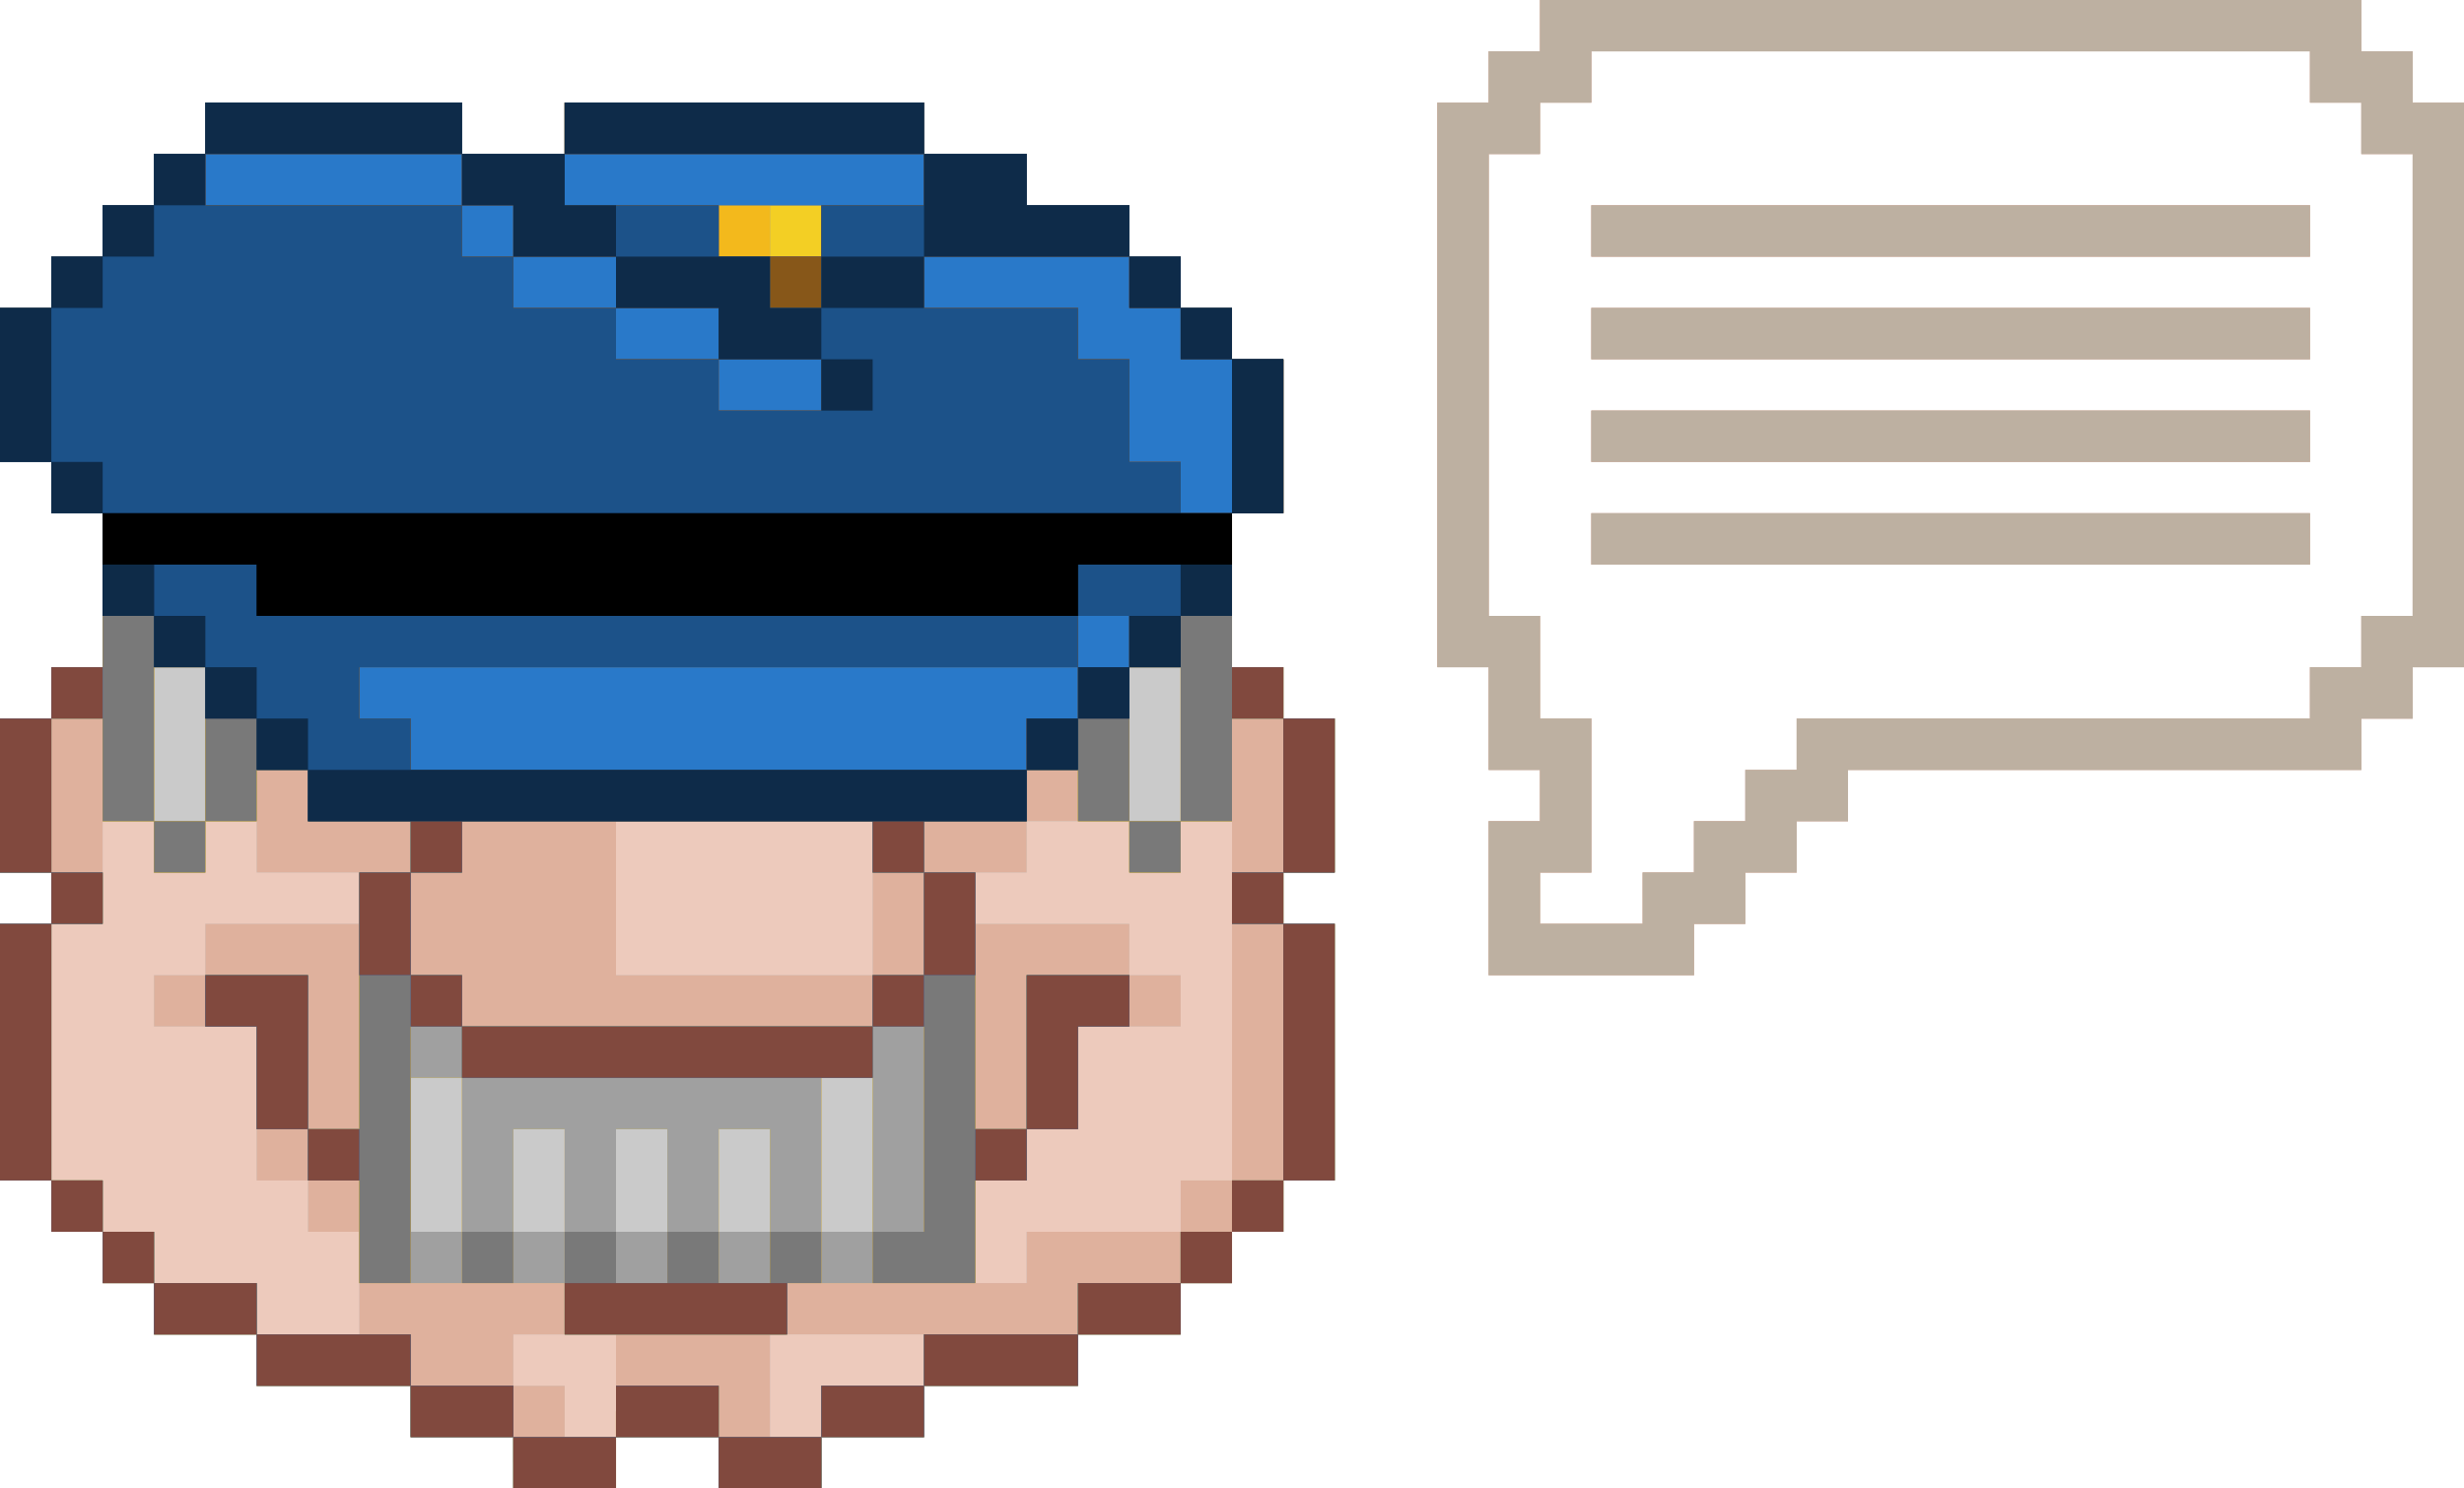 <?xml version="1.0" encoding="UTF-8" standalone="no"?>
<!-- Created with Inkscape (http://www.inkscape.org/) -->

<svg
   xmlns:dc="http://purl.org/dc/elements/1.1/"
   xmlns:cc="http://creativecommons.org/ns#"
   xmlns:rdf="http://www.w3.org/1999/02/22-rdf-syntax-ns#"
   xmlns:svg="http://www.w3.org/2000/svg"
   xmlns="http://www.w3.org/2000/svg"
   version="1.1"
   width="144"
   height="87"
   id="svg2">
  <defs
     id="defs4" />
  <g
     transform="translate(-348.693,-484.855)"
     id="layer1">
    <g
       transform="translate(4.546,-0.505)"
       id="g3093">
      <path
         d="m 374.147,570.86 0,-1.5 -3,0 -3,0 0,-1.5 0,-1.5 -4.5,0 -4.5,0 0,-1.5 0,-1.5 -3,0 -3,0 0,-1.5 0,-1.5 -1.5,0 -1.5,0 0,-1.5 0,-1.5 -1.5,0 -1.5,0 0,-1.5 0,-1.5 -1.5,0 -1.5,0 0,-7.5 0,-7.5 1.5,0 1.5,0 0,-1.5 0,-1.5 -1.5,0 -1.5,0 0,-4.5 0,-4.5 1.5,0 1.5,0 0,-1.5 0,-1.5 1.5,0 1.5,0 0,-4.5 0,-4.5 -1.5,0 -1.5,0 0,-1.5 0,-1.5 -1.5,0 -1.5,0 0,-4.5 0,-4.5 1.5,0 1.5,0 0,-1.5 0,-1.5 1.5,0 1.5,0 0,-1.5 0,-1.5 1.5,0 1.5,0 0,-1.5 0,-1.5 1.5,0 1.5,0 0,-1.5 0,-1.5 7.5,0 7.5,0 0,1.5 0,1.5 3,0 3,0 0,-1.5 0,-1.5 10.5,0 10.5,0 0,1.5 0,1.5 3,0 3,0 0,1.5 0,1.5 3,0 3,0 0,1.5 0,1.5 1.5,0 1.5,0 0,1.5 0,1.5 1.5,0 1.5,0 0,1.5 0,1.5 1.5,0 1.5,0 0,4.5 0,4.5 -1.5,0 -1.5,0 0,4.5 0,4.5 1.5,0 1.5,0 0,1.5 0,1.5 1.5,0 1.5,0 0,4.5 0,4.5 -1.5,0 -1.5,0 0,1.5 0,1.5 1.5,0 1.5,0 0,7.5 0,7.5 -1.5,0 -1.5,0 0,1.5 0,1.5 -1.5,0 -1.5,0 0,1.5 0,1.5 -1.5,0 -1.5,0 0,1.5 0,1.5 -3,0 -3,0 0,1.5 0,1.5 -4.5,0 -4.5,0 0,1.5 0,1.5 -3,0 -3,0 0,1.5 0,1.5 -3,0 -3,0 0,-1.5 0,-1.5 -3,0 -3,0 0,1.5 0,1.5 -3,0 -3,0 0,-1.5 z m 57,-33 0,-4.5 1.5,0 1.5,0 0,-1.5 0,-1.5 -1.5,0 -1.5,0 0,-3 0,-3 -1.5,0 -1.5,0 0,-16.5 0,-16.5 1.5,0 1.5,0 0,-1.5 0,-1.5 1.5,0 1.5,0 0,-1.5 0,-1.5 24,0 24,0 0,1.5 0,1.5 1.5,0 1.5,0 0,1.5 0,1.5 1.5,0 1.5,0 0,16.5 0,16.5 -1.5,0 -1.5,0 0,1.5 0,1.5 -1.5,0 -1.5,0 0,1.5 0,1.5 -15,0 -15,0 0,1.5 0,1.5 -1.5,0 -1.5,0 0,1.5 0,1.5 -1.5,0 -1.5,0 0,1.5 0,1.5 -1.5,0 -1.5,0 0,1.5 0,1.5 -6,0 -6,0 0,-4.5 z m 9,0 0,-1.5 1.5,0 1.5,0 0,-1.5 0,-1.5 1.5,0 1.5,0 0,-1.5 0,-1.5 1.5,0 1.5,0 0,-1.5 0,-1.5 15,0 15,0 0,-1.5 0,-1.5 1.5,0 1.5,0 0,-1.5 0,-1.5 1.5,0 1.5,0 0,-13.5 0,-13.5 -1.5,0 -1.5,0 0,-1.5 0,-1.5 -1.5,0 -1.5,0 0,-1.5 0,-1.5 -21,0 -21,0 0,1.5 0,1.5 -1.5,0 -1.5,0 0,1.5 0,1.5 -1.5,0 -1.5,0 0,13.5 0,13.5 1.5,0 1.5,0 0,3 0,3 1.5,0 1.5,0 0,4.5 0,4.5 -1.5,0 -1.5,0 0,1.5 0,1.5 3,0 3,0 0,-1.5 z m -3,-21 0,-1.5 21,0 21,0 0,1.5 0,1.5 -21,0 -21,0 0,-1.5 z m 0,-6 0,-1.5 21,0 21,0 0,1.5 0,1.5 -21,0 -21,0 0,-1.5 z m 0,-6 0,-1.5 21,0 21,0 0,1.5 0,1.5 -21,0 -21,0 0,-1.5 z m 0,-6 0,-1.5 21,0 21,0 0,1.5 0,1.5 -21,0 -21,0 0,-1.5 z"
         id="path3123"
         style="fill:#edcabc" />
      <path
         d="m 374.147,570.86 0,-1.5 -3,0 -3,0 0,-1.5 0,-1.5 -4.5,0 -4.5,0 0,-1.5 0,-1.5 -3,0 -3,0 0,-1.5 0,-1.5 -1.5,0 -1.5,0 0,-1.5 0,-1.5 -1.5,0 -1.5,0 0,-1.5 0,-1.5 -1.5,0 -1.5,0 0,-7.5 0,-7.5 1.5,0 1.5,0 0,-1.5 0,-1.5 -1.5,0 -1.5,0 0,-4.5 0,-4.5 1.5,0 1.5,0 0,-1.5 0,-1.5 1.5,0 1.5,0 0,-4.5 0,-4.5 -1.5,0 -1.5,0 0,-1.5 0,-1.5 -1.5,0 -1.5,0 0,-4.5 0,-4.5 1.5,0 1.5,0 0,-1.5 0,-1.5 1.5,0 1.5,0 0,-1.5 0,-1.5 1.5,0 1.5,0 0,-1.5 0,-1.5 1.5,0 1.5,0 0,-1.5 0,-1.5 7.5,0 7.5,0 0,1.5 0,1.5 3,0 3,0 0,-1.5 0,-1.5 10.5,0 10.5,0 0,1.5 0,1.5 3,0 3,0 0,1.5 0,1.5 3,0 3,0 0,1.5 0,1.5 1.5,0 1.5,0 0,1.5 0,1.5 1.5,0 1.5,0 0,1.5 0,1.5 1.5,0 1.5,0 0,4.5 0,4.5 -1.5,0 -1.5,0 0,4.5 0,4.5 1.5,0 1.5,0 0,1.5 0,1.5 1.5,0 1.5,0 0,4.5 0,4.5 -1.5,0 -1.5,0 0,1.5 0,1.5 1.5,0 1.5,0 0,7.5 0,7.5 -1.5,0 -1.5,0 0,1.5 0,1.5 -1.5,0 -1.5,0 0,1.5 0,1.5 -1.5,0 -1.5,0 0,1.5 0,1.5 -3,0 -3,0 0,1.5 0,1.5 -4.5,0 -4.5,0 0,1.5 0,1.5 -3,0 -3,0 0,1.5 0,1.5 -3,0 -3,0 0,-1.5 0,-1.5 -3,0 -3,0 0,1.5 0,1.5 -3,0 -3,0 0,-1.5 z m 6,-4.5 0,-3 -3,0 -3,0 0,1.5 0,1.5 1.5,0 1.5,0 0,1.5 0,1.5 1.5,0 1.5,0 0,-3 z m 12,1.5 0,-1.5 3,0 3,0 0,-1.5 0,-1.5 -4.5,0 -4.5,0 0,3 0,3 1.5,0 1.5,0 0,-1.5 z m -27,-7.5 0,-3 -1.5,0 -1.5,0 0,-1.5 0,-1.5 -1.5,0 -1.5,0 0,-4.5 0,-4.5 -3,0 -3,0 0,-1.5 0,-1.5 1.5,0 1.5,0 0,-1.5 0,-1.5 4.5,0 4.5,0 0,-1.5 0,-1.5 -3,0 -3,0 0,-1.5 0,-1.5 -1.5,0 -1.5,0 0,1.5 0,1.5 -1.5,0 -1.5,0 0,-1.5 0,-1.5 -1.5,0 -1.5,0 0,3 0,3 -1.5,0 -1.5,0 0,7.5 0,7.5 1.5,0 1.5,0 0,1.5 0,1.5 1.5,0 1.5,0 0,1.5 0,1.5 3,0 3,0 0,1.5 0,1.5 3,0 3,0 0,-3 z m 39,-1.5 0,-1.5 4.5,0 4.5,0 0,-1.5 0,-1.5 1.5,0 1.5,0 0,-10.5 0,-10.5 -1.5,0 -1.5,0 0,1.5 0,1.5 -1.5,0 -1.5,0 0,-1.5 0,-1.5 -3,0 -3,0 0,1.5 0,1.5 -1.5,0 -1.5,0 0,1.5 0,1.5 4.5,0 4.5,0 0,1.5 0,1.5 1.5,0 1.5,0 0,1.5 0,1.5 -3,0 -3,0 0,3 0,3 -1.5,0 -1.5,0 0,1.5 0,1.5 -1.5,0 -1.5,0 0,3 0,3 1.5,0 1.5,0 0,-1.5 z m -9,-21 0,-4.5 -7.5,0 -7.5,0 0,4.5 0,4.5 7.5,0 7.5,0 0,-4.5 z m 36,0 0,-4.5 1.5,0 1.5,0 0,-1.5 0,-1.5 -1.5,0 -1.5,0 0,-3 0,-3 -1.5,0 -1.5,0 0,-16.5 0,-16.5 1.5,0 1.5,0 0,-1.5 0,-1.5 1.5,0 1.5,0 0,-1.5 0,-1.5 24,0 24,0 0,1.5 0,1.5 1.5,0 1.5,0 0,1.5 0,1.5 1.5,0 1.5,0 0,16.5 0,16.5 -1.5,0 -1.5,0 0,1.5 0,1.5 -1.5,0 -1.5,0 0,1.5 0,1.5 -15,0 -15,0 0,1.5 0,1.5 -1.5,0 -1.5,0 0,1.5 0,1.5 -1.5,0 -1.5,0 0,1.5 0,1.5 -1.5,0 -1.5,0 0,1.5 0,1.5 -6,0 -6,0 0,-4.5 z m 9,0 0,-1.5 1.5,0 1.5,0 0,-1.5 0,-1.5 1.5,0 1.5,0 0,-1.5 0,-1.5 1.5,0 1.5,0 0,-1.5 0,-1.5 15,0 15,0 0,-1.5 0,-1.5 1.5,0 1.5,0 0,-1.5 0,-1.5 1.5,0 1.5,0 0,-13.5 0,-13.5 -1.5,0 -1.5,0 0,-1.5 0,-1.5 -1.5,0 -1.5,0 0,-1.5 0,-1.5 -21,0 -21,0 0,1.5 0,1.5 -1.5,0 -1.5,0 0,1.5 0,1.5 -1.5,0 -1.5,0 0,13.5 0,13.5 1.5,0 1.5,0 0,3 0,3 1.5,0 1.5,0 0,4.5 0,4.5 -1.5,0 -1.5,0 0,1.5 0,1.5 3,0 3,0 0,-1.5 z m -3,-21 0,-1.5 21,0 21,0 0,1.5 0,1.5 -21,0 -21,0 0,-1.5 z m 0,-6 0,-1.5 21,0 21,0 0,1.5 0,1.5 -21,0 -21,0 0,-1.5 z m 0,-6 0,-1.5 21,0 21,0 0,1.5 0,1.5 -21,0 -21,0 0,-1.5 z m 0,-6 0,-1.5 21,0 21,0 0,1.5 0,1.5 -21,0 -21,0 0,-1.5 z"
         id="path3121"
         style="fill:#cacaca" />
      <path
         d="m 374.147,570.86 0,-1.5 -3,0 -3,0 0,-1.5 0,-1.5 -4.5,0 -4.5,0 0,-1.5 0,-1.5 -3,0 -3,0 0,-1.5 0,-1.5 -1.5,0 -1.5,0 0,-1.5 0,-1.5 -1.5,0 -1.5,0 0,-1.5 0,-1.5 -1.5,0 -1.5,0 0,-7.5 0,-7.5 1.5,0 1.5,0 0,-1.5 0,-1.5 -1.5,0 -1.5,0 0,-4.5 0,-4.5 1.5,0 1.5,0 0,-1.5 0,-1.5 1.5,0 1.5,0 0,-4.5 0,-4.5 -1.5,0 -1.5,0 0,-1.5 0,-1.5 -1.5,0 -1.5,0 0,-4.5 0,-4.5 1.5,0 1.5,0 0,-1.5 0,-1.5 1.5,0 1.5,0 0,-1.5 0,-1.5 1.5,0 1.5,0 0,-1.5 0,-1.5 1.5,0 1.5,0 0,-1.5 0,-1.5 7.5,0 7.5,0 0,1.5 0,1.5 3,0 3,0 0,-1.5 0,-1.5 10.5,0 10.5,0 0,1.5 0,1.5 3,0 3,0 0,1.5 0,1.5 3,0 3,0 0,1.5 0,1.5 1.5,0 1.5,0 0,1.5 0,1.5 1.5,0 1.5,0 0,1.5 0,1.5 1.5,0 1.5,0 0,4.5 0,4.5 -1.5,0 -1.5,0 0,4.5 0,4.5 1.5,0 1.5,0 0,1.5 0,1.5 1.5,0 1.5,0 0,4.5 0,4.5 -1.5,0 -1.5,0 0,1.5 0,1.5 1.5,0 1.5,0 0,7.5 0,7.5 -1.5,0 -1.5,0 0,1.5 0,1.5 -1.5,0 -1.5,0 0,1.5 0,1.5 -1.5,0 -1.5,0 0,1.5 0,1.5 -3,0 -3,0 0,1.5 0,1.5 -4.5,0 -4.5,0 0,1.5 0,1.5 -3,0 -3,0 0,1.5 0,1.5 -3,0 -3,0 0,-1.5 0,-1.5 -3,0 -3,0 0,1.5 0,1.5 -3,0 -3,0 0,-1.5 z m 6,-4.5 0,-3 -3,0 -3,0 0,1.5 0,1.5 1.5,0 1.5,0 0,1.5 0,1.5 1.5,0 1.5,0 0,-3 z m 12,1.5 0,-1.5 3,0 3,0 0,-1.5 0,-1.5 -4.5,0 -4.5,0 0,3 0,3 1.5,0 1.5,0 0,-1.5 z m -27,-7.5 0,-3 -1.5,0 -1.5,0 0,-1.5 0,-1.5 -1.5,0 -1.5,0 0,-4.5 0,-4.5 -3,0 -3,0 0,-1.5 0,-1.5 1.5,0 1.5,0 0,-1.5 0,-1.5 4.5,0 4.5,0 0,-1.5 0,-1.5 -3,0 -3,0 0,-1.5 0,-1.5 -1.5,0 -1.5,0 0,-4.5 0,-4.5 -1.5,0 -1.5,0 0,4.5 0,4.5 -1.5,0 -1.5,0 0,3 0,3 -1.5,0 -1.5,0 0,7.5 0,7.5 1.5,0 1.5,0 0,1.5 0,1.5 1.5,0 1.5,0 0,1.5 0,1.5 3,0 3,0 0,1.5 0,1.5 3,0 3,0 0,-3 z m -12,-25.5 0,-1.5 1.5,0 1.5,0 0,1.5 0,1.5 -1.5,0 -1.5,0 0,-1.5 z m 51,24 0,-1.5 4.5,0 4.5,0 0,-1.5 0,-1.5 1.5,0 1.5,0 0,-10.5 0,-10.5 -1.5,0 -1.5,0 0,-4.5 0,-4.5 -1.5,0 -1.5,0 0,4.5 0,4.5 1.5,0 1.5,0 0,1.5 0,1.5 -1.5,0 -1.5,0 0,-1.5 0,-1.5 -3,0 -3,0 0,1.5 0,1.5 -1.5,0 -1.5,0 0,1.5 0,1.5 4.5,0 4.5,0 0,1.5 0,1.5 1.5,0 1.5,0 0,1.5 0,1.5 -3,0 -3,0 0,3 0,3 -1.5,0 -1.5,0 0,1.5 0,1.5 -1.5,0 -1.5,0 0,3 0,3 1.5,0 1.5,0 0,-1.5 z m -33,-6 0,-4.5 -1.5,0 -1.5,0 0,4.5 0,4.5 1.5,0 1.5,0 0,-4.5 z m 6,1.5 0,-3 -1.5,0 -1.5,0 0,3 0,3 1.5,0 1.5,0 0,-3 z m 6,0 0,-3 -1.5,0 -1.5,0 0,3 0,3 1.5,0 1.5,0 0,-3 z m 6,0 0,-3 -1.5,0 -1.5,0 0,3 0,3 1.5,0 1.5,0 0,-3 z m 6,-1.5 0,-4.5 -1.5,0 -1.5,0 0,4.5 0,4.5 1.5,0 1.5,0 0,-4.5 z m 0,-15 0,-4.5 -7.5,0 -7.5,0 0,4.5 0,4.5 7.5,0 7.5,0 0,-4.5 z m 36,0 0,-4.5 1.5,0 1.5,0 0,-1.5 0,-1.5 -1.5,0 -1.5,0 0,-3 0,-3 -1.5,0 -1.5,0 0,-16.5 0,-16.5 1.5,0 1.5,0 0,-1.5 0,-1.5 1.5,0 1.5,0 0,-1.5 0,-1.5 24,0 24,0 0,1.5 0,1.5 1.5,0 1.5,0 0,1.5 0,1.5 1.5,0 1.5,0 0,16.5 0,16.5 -1.5,0 -1.5,0 0,1.5 0,1.5 -1.5,0 -1.5,0 0,1.5 0,1.5 -15,0 -15,0 0,1.5 0,1.5 -1.5,0 -1.5,0 0,1.5 0,1.5 -1.5,0 -1.5,0 0,1.5 0,1.5 -1.5,0 -1.5,0 0,1.5 0,1.5 -6,0 -6,0 0,-4.5 z m 9,0 0,-1.5 1.5,0 1.5,0 0,-1.5 0,-1.5 1.5,0 1.5,0 0,-1.5 0,-1.5 1.5,0 1.5,0 0,-1.5 0,-1.5 15,0 15,0 0,-1.5 0,-1.5 1.5,0 1.5,0 0,-1.5 0,-1.5 1.5,0 1.5,0 0,-13.5 0,-13.5 -1.5,0 -1.5,0 0,-1.5 0,-1.5 -1.5,0 -1.5,0 0,-1.5 0,-1.5 -21,0 -21,0 0,1.5 0,1.5 -1.5,0 -1.5,0 0,1.5 0,1.5 -1.5,0 -1.5,0 0,13.5 0,13.5 1.5,0 1.5,0 0,3 0,3 1.5,0 1.5,0 0,4.5 0,4.5 -1.5,0 -1.5,0 0,1.5 0,1.5 3,0 3,0 0,-1.5 z m -3,-21 0,-1.5 21,0 21,0 0,1.5 0,1.5 -21,0 -21,0 0,-1.5 z m 0,-6 0,-1.5 21,0 21,0 0,1.5 0,1.5 -21,0 -21,0 0,-1.5 z m 0,-6 0,-1.5 21,0 21,0 0,1.5 0,1.5 -21,0 -21,0 0,-1.5 z m 0,-6 0,-1.5 21,0 21,0 0,1.5 0,1.5 -21,0 -21,0 0,-1.5 z"
         id="path3119"
         style="fill:#dfb19d" />
      <path
         d="m 374.147,570.86 0,-1.5 -3,0 -3,0 0,-1.5 0,-1.5 -4.5,0 -4.5,0 0,-1.5 0,-1.5 -3,0 -3,0 0,-1.5 0,-1.5 -1.5,0 -1.5,0 0,-1.5 0,-1.5 -1.5,0 -1.5,0 0,-1.5 0,-1.5 -1.5,0 -1.5,0 0,-7.5 0,-7.5 1.5,0 1.5,0 0,-1.5 0,-1.5 -1.5,0 -1.5,0 0,-4.5 0,-4.5 1.5,0 1.5,0 0,-1.5 0,-1.5 1.5,0 1.5,0 0,-4.5 0,-4.5 -1.5,0 -1.5,0 0,-1.5 0,-1.5 -1.5,0 -1.5,0 0,-4.5 0,-4.5 1.5,0 1.5,0 0,-1.5 0,-1.5 1.5,0 1.5,0 0,-1.5 0,-1.5 1.5,0 1.5,0 0,-1.5 0,-1.5 1.5,0 1.5,0 0,-1.5 0,-1.5 7.5,0 7.5,0 0,1.5 0,1.5 3,0 3,0 0,-1.5 0,-1.5 10.5,0 10.5,0 0,1.5 0,1.5 3,0 3,0 0,1.5 0,1.5 3,0 3,0 0,1.5 0,1.5 1.5,0 1.5,0 0,1.5 0,1.5 1.5,0 1.5,0 0,1.5 0,1.5 1.5,0 1.5,0 0,4.5 0,4.5 -1.5,0 -1.5,0 0,4.5 0,4.5 1.5,0 1.5,0 0,1.5 0,1.5 1.5,0 1.5,0 0,4.5 0,4.5 -1.5,0 -1.5,0 0,1.5 0,1.5 1.5,0 1.5,0 0,7.5 0,7.5 -1.5,0 -1.5,0 0,1.5 0,1.5 -1.5,0 -1.5,0 0,1.5 0,1.5 -1.5,0 -1.5,0 0,1.5 0,1.5 -3,0 -3,0 0,1.5 0,1.5 -4.5,0 -4.5,0 0,1.5 0,1.5 -3,0 -3,0 0,1.5 0,1.5 -3,0 -3,0 0,-1.5 0,-1.5 -3,0 -3,0 0,1.5 0,1.5 -3,0 -3,0 0,-1.5 z m 6,-3 0,-1.5 3,0 3,0 0,1.5 0,1.5 3,0 3,0 0,-1.5 0,-1.5 3,0 3,0 0,-1.5 0,-1.5 4.5,0 4.5,0 0,-1.5 0,-1.5 3,0 3,0 0,-1.5 0,-1.5 1.5,0 1.5,0 0,-1.5 0,-1.5 1.5,0 1.5,0 0,-7.5 0,-7.5 -1.5,0 -1.5,0 0,-1.5 0,-1.5 1.5,0 1.5,0 0,-4.5 0,-4.5 -1.5,0 -1.5,0 0,3 0,3 -1.5,0 -1.5,0 0,1.5 0,1.5 -1.5,0 -1.5,0 0,-1.5 0,-1.5 -1.5,0 -1.5,0 0,-1.5 0,-1.5 -1.5,0 -1.5,0 0,1.5 0,1.5 -3,0 -3,0 0,1.5 0,1.5 1.5,0 1.5,0 0,7.5 0,7.5 1.5,0 1.5,0 0,-4.5 0,-4.5 3,0 3,0 0,1.5 0,1.5 -1.5,0 -1.5,0 0,3 0,3 -1.5,0 -1.5,0 0,1.5 0,1.5 -1.5,0 -1.5,0 0,3 0,3 -5.5,0 -5.5,0 0,1.5 0,1.5 -6.5,0 -6.5,0 0,-1.5 0,-1.5 -6,0 -6,0 0,-3 0,-3 -1.5,0 -1.5,0 0,-1.5 0,-1.5 -1.5,0 -1.5,0 0,-3 0,-3 -1.5,0 -1.5,0 0,-1.5 0,-1.5 3,0 3,0 0,4.5 0,4.5 1.5,0 1.5,0 0,-7.5 0,-7.5 1.5,0 1.5,0 0,-1.5 0,-1.5 -3,0 -3,0 0,-1.5 0,-1.5 -1.5,0 -1.5,0 0,1.5 0,1.5 -1.5,0 -1.5,0 0,1.5 0,1.5 -1.5,0 -1.5,0 0,-1.5 0,-1.5 -1.5,0 -1.5,0 0,-3 0,-3 -1.5,0 -1.5,0 0,4.5 0,4.5 1.5,0 1.5,0 0,1.5 0,1.5 -1.5,0 -1.5,0 0,7.5 0,7.5 1.5,0 1.5,0 0,1.5 0,1.5 1.5,0 1.5,0 0,1.5 0,1.5 3,0 3,0 0,1.5 0,1.5 4.5,0 4.5,0 0,1.5 0,1.5 3,0 3,0 0,1.5 0,1.5 3,0 3,0 0,-1.5 z m -9,-15 0,-4.5 -1.5,0 -1.5,0 0,4.5 0,4.5 1.5,0 1.5,0 0,-4.5 z m 6,1.5 0,-3 -1.5,0 -1.5,0 0,3 0,3 1.5,0 1.5,0 0,-3 z m 6,0 0,-3 -1.5,0 -1.5,0 0,3 0,3 1.5,0 1.5,0 0,-3 z m 6,0 0,-3 -1.5,0 -1.5,0 0,3 0,3 1.5,0 1.5,0 0,-3 z m 6,-1.5 0,-4.5 -1.5,0 -1.5,0 0,4.5 0,4.5 1.5,0 1.5,0 0,-4.5 z m 0,-9 0,-1.5 1.5,0 1.5,0 0,-3 0,-3 -1.5,0 -1.5,0 0,-1.5 0,-1.5 -12,0 -12,0 0,1.5 0,1.5 -1.5,0 -1.5,0 0,3 0,3 1.5,0 1.5,0 0,1.5 0,1.5 12,0 12,0 0,-1.5 z m -39,-15 0,-4.5 -1.5,0 -1.5,0 0,4.5 0,4.5 1.5,0 1.5,0 0,-4.5 z m 57,0 0,-4.5 -1.5,0 -1.5,0 0,4.5 0,4.5 1.5,0 1.5,0 0,-4.5 z m 18,9 0,-4.5 1.5,0 1.5,0 0,-1.5 0,-1.5 -1.5,0 -1.5,0 0,-3 0,-3 -1.5,0 -1.5,0 0,-16.5 0,-16.5 1.5,0 1.5,0 0,-1.5 0,-1.5 1.5,0 1.5,0 0,-1.5 0,-1.5 24,0 24,0 0,1.5 0,1.5 1.5,0 1.5,0 0,1.5 0,1.5 1.5,0 1.5,0 0,16.5 0,16.5 -1.5,0 -1.5,0 0,1.5 0,1.5 -1.5,0 -1.5,0 0,1.5 0,1.5 -15,0 -15,0 0,1.5 0,1.5 -1.5,0 -1.5,0 0,1.5 0,1.5 -1.5,0 -1.5,0 0,1.5 0,1.5 -1.5,0 -1.5,0 0,1.5 0,1.5 -6,0 -6,0 0,-4.5 z m 9,0 0,-1.5 1.5,0 1.5,0 0,-1.5 0,-1.5 1.5,0 1.5,0 0,-1.5 0,-1.5 1.5,0 1.5,0 0,-1.5 0,-1.5 15,0 15,0 0,-1.5 0,-1.5 1.5,0 1.5,0 0,-1.5 0,-1.5 1.5,0 1.5,0 0,-13.5 0,-13.5 -1.5,0 -1.5,0 0,-1.5 0,-1.5 -1.5,0 -1.5,0 0,-1.5 0,-1.5 -21,0 -21,0 0,1.5 0,1.5 -1.5,0 -1.5,0 0,1.5 0,1.5 -1.5,0 -1.5,0 0,13.5 0,13.5 1.5,0 1.5,0 0,3 0,3 1.5,0 1.5,0 0,4.5 0,4.5 -1.5,0 -1.5,0 0,1.5 0,1.5 3,0 3,0 0,-1.5 z m -3,-21 0,-1.5 21,0 21,0 0,1.5 0,1.5 -21,0 -21,0 0,-1.5 z m 0,-6 0,-1.5 21,0 21,0 0,1.5 0,1.5 -21,0 -21,0 0,-1.5 z m 0,-6 0,-1.5 21,0 21,0 0,1.5 0,1.5 -21,0 -21,0 0,-1.5 z m 0,-6 0,-1.5 21,0 21,0 0,1.5 0,1.5 -21,0 -21,0 0,-1.5 z"
         id="path3117"
         style="fill:#bdb0a1" />
      <path
         d="m 374.147,570.86 0,-1.5 -3,0 -3,0 0,-1.5 0,-1.5 -4.5,0 -4.5,0 0,-1.5 0,-1.5 -3,0 -3,0 0,-1.5 0,-1.5 -1.5,0 -1.5,0 0,-1.5 0,-1.5 -1.5,0 -1.5,0 0,-1.5 0,-1.5 -1.5,0 -1.5,0 0,-7.5 0,-7.5 1.5,0 1.5,0 0,-1.5 0,-1.5 -1.5,0 -1.5,0 0,-4.5 0,-4.5 1.5,0 1.5,0 0,-1.5 0,-1.5 1.5,0 1.5,0 0,-4.5 0,-4.5 -1.5,0 -1.5,0 0,-1.5 0,-1.5 -1.5,0 -1.5,0 0,-4.5 0,-4.5 1.5,0 1.5,0 0,-1.5 0,-1.5 1.5,0 1.5,0 0,-1.5 0,-1.5 1.5,0 1.5,0 0,-1.5 0,-1.5 1.5,0 1.5,0 0,-1.5 0,-1.5 7.5,0 7.5,0 0,1.5 0,1.5 3,0 3,0 0,-1.5 0,-1.5 10.5,0 10.5,0 0,1.5 0,1.5 3,0 3,0 0,1.5 0,1.5 3,0 3,0 0,1.5 0,1.5 1.5,0 1.5,0 0,1.5 0,1.5 1.5,0 1.5,0 0,1.5 0,1.5 1.5,0 1.5,0 0,4.5 0,4.5 -1.5,0 -1.5,0 0,4.5 0,4.5 1.5,0 1.5,0 0,1.5 0,1.5 1.5,0 1.5,0 0,4.5 0,4.5 -1.5,0 -1.5,0 0,1.5 0,1.5 1.5,0 1.5,0 0,7.5 0,7.5 -1.5,0 -1.5,0 0,1.5 0,1.5 -1.5,0 -1.5,0 0,1.5 0,1.5 -1.5,0 -1.5,0 0,1.5 0,1.5 -3,0 -3,0 0,1.5 0,1.5 -4.5,0 -4.5,0 0,1.5 0,1.5 -3,0 -3,0 0,1.5 0,1.5 -3,0 -3,0 0,-1.5 0,-1.5 -3,0 -3,0 0,1.5 0,1.5 -3,0 -3,0 0,-1.5 z m 6,-3 0,-1.5 3,0 3,0 0,1.5 0,1.5 3,0 3,0 0,-1.5 0,-1.5 3,0 3,0 0,-1.5 0,-1.5 4.5,0 4.5,0 0,-1.5 0,-1.5 3,0 3,0 0,-1.5 0,-1.5 1.5,0 1.5,0 0,-1.5 0,-1.5 1.5,0 1.5,0 0,-7.5 0,-7.5 -1.5,0 -1.5,0 0,-1.5 0,-1.5 1.5,0 1.5,0 0,-4.5 0,-4.5 -1.5,0 -1.5,0 0,3 0,3 -1.5,0 -1.5,0 0,1.5 0,1.5 -1.5,0 -1.5,0 0,-1.5 0,-1.5 -1.5,0 -1.5,0 0,-1.5 0,-1.5 -1.5,0 -1.5,0 0,1.5 0,1.5 -3,0 -3,0 0,1.5 0,1.5 1.5,0 1.5,0 0,7.5 0,7.5 1.5,0 1.5,0 0,-4.5 0,-4.5 3,0 3,0 0,1.5 0,1.5 -1.5,0 -1.5,0 0,3 0,3 -1.5,0 -1.5,0 0,1.5 0,1.5 -1.5,0 -1.5,0 0,3 0,3 -5.5,0 -5.5,0 0,1.5 0,1.5 -6.5,0 -6.5,0 0,-1.5 0,-1.5 -6,0 -6,0 0,-3 0,-3 -1.5,0 -1.5,0 0,-1.5 0,-1.5 -1.5,0 -1.5,0 0,-3 0,-3 -1.5,0 -1.5,0 0,-1.5 0,-1.5 3,0 3,0 0,4.5 0,4.5 1.5,0 1.5,0 0,-7.5 0,-7.5 1.5,0 1.5,0 0,-1.5 0,-1.5 -3,0 -3,0 0,-1.5 0,-1.5 -1.5,0 -1.5,0 0,1.5 0,1.5 -1.5,0 -1.5,0 0,1.5 0,1.5 -1.5,0 -1.5,0 0,-1.5 0,-1.5 -1.5,0 -1.5,0 0,-3 0,-3 -1.5,0 -1.5,0 0,4.5 0,4.5 1.5,0 1.5,0 0,1.5 0,1.5 -1.5,0 -1.5,0 0,7.5 0,7.5 1.5,0 1.5,0 0,1.5 0,1.5 1.5,0 1.5,0 0,1.5 0,1.5 3,0 3,0 0,1.5 0,1.5 4.5,0 4.5,0 0,1.5 0,1.5 3,0 3,0 0,1.5 0,1.5 3,0 3,0 0,-1.5 z m -9,-15 0,-4.5 -1.5,0 -1.5,0 0,4.5 0,4.5 1.5,0 1.5,0 0,-4.5 z m 6,1.5 0,-3 -1.5,0 -1.5,0 0,3 0,3 1.5,0 1.5,0 0,-3 z m 6,0 0,-3 -1.5,0 -1.5,0 0,3 0,3 1.5,0 1.5,0 0,-3 z m 6,0 0,-3 -1.5,0 -1.5,0 0,3 0,3 1.5,0 1.5,0 0,-3 z m 6,-1.5 0,-4.5 -1.5,0 -1.5,0 0,4.5 0,4.5 1.5,0 1.5,0 0,-4.5 z m 0,-9 0,-1.5 1.5,0 1.5,0 0,-3 0,-3 -1.5,0 -1.5,0 0,-1.5 0,-1.5 -12,0 -12,0 0,1.5 0,1.5 -1.5,0 -1.5,0 0,3 0,3 1.5,0 1.5,0 0,1.5 0,1.5 12,0 12,0 0,-1.5 z m -39,-15 0,-4.5 -1.5,0 -1.5,0 0,4.5 0,4.5 1.5,0 1.5,0 0,-4.5 z m 57,0 0,-4.5 -1.5,0 -1.5,0 0,4.5 0,4.5 1.5,0 1.5,0 0,-4.5 z"
         id="path3115"
         style="fill:#f3cf24" />
      <path
         d="m 374.147,570.86 0,-1.5 -3,0 -3,0 0,-1.5 0,-1.5 -4.5,0 -4.5,0 0,-1.5 0,-1.5 -3,0 -3,0 0,-1.5 0,-1.5 -1.5,0 -1.5,0 0,-1.5 0,-1.5 -1.5,0 -1.5,0 0,-1.5 0,-1.5 -1.5,0 -1.5,0 0,-7.5 0,-7.5 1.5,0 1.5,0 0,-1.5 0,-1.5 -1.5,0 -1.5,0 0,-4.5 0,-4.5 1.5,0 1.5,0 0,-1.5 0,-1.5 1.5,0 1.5,0 0,-4.5 0,-4.5 -1.5,0 -1.5,0 0,-1.5 0,-1.5 -1.5,0 -1.5,0 0,-4.5 0,-4.5 1.5,0 1.5,0 0,-1.5 0,-1.5 1.5,0 1.5,0 0,-1.5 0,-1.5 1.5,0 1.5,0 0,-1.5 0,-1.5 1.5,0 1.5,0 0,-1.5 0,-1.5 7.5,0 7.5,0 0,1.5 0,1.5 3,0 3,0 0,-1.5 0,-1.5 10.5,0 10.5,0 0,1.5 0,1.5 3,0 3,0 0,1.5 0,1.5 3,0 3,0 0,1.5 0,1.5 1.5,0 1.5,0 0,1.5 0,1.5 1.5,0 1.5,0 0,1.5 0,1.5 1.5,0 1.5,0 0,4.5 0,4.5 -1.5,0 -1.5,0 0,4.5 0,4.5 1.5,0 1.5,0 0,1.5 0,1.5 1.5,0 1.5,0 0,4.5 0,4.5 -1.5,0 -1.5,0 0,1.5 0,1.5 1.5,0 1.5,0 0,7.5 0,7.5 -1.5,0 -1.5,0 0,1.5 0,1.5 -1.5,0 -1.5,0 0,1.5 0,1.5 -1.5,0 -1.5,0 0,1.5 0,1.5 -3,0 -3,0 0,1.5 0,1.5 -4.5,0 -4.5,0 0,1.5 0,1.5 -3,0 -3,0 0,1.5 0,1.5 -3,0 -3,0 0,-1.5 0,-1.5 -3,0 -3,0 0,1.5 0,1.5 -3,0 -3,0 0,-1.5 z m 6,-3 0,-1.5 3,0 3,0 0,1.5 0,1.5 3,0 3,0 0,-1.5 0,-1.5 3,0 3,0 0,-1.5 0,-1.5 4.5,0 4.5,0 0,-1.5 0,-1.5 3,0 3,0 0,-1.5 0,-1.5 1.5,0 1.5,0 0,-1.5 0,-1.5 1.5,0 1.5,0 0,-7.5 0,-7.5 -1.5,0 -1.5,0 0,-1.5 0,-1.5 1.5,0 1.5,0 0,-4.5 0,-4.5 -1.5,0 -1.5,0 0,3 0,3 -1.5,0 -1.5,0 0,1.5 0,1.5 -1.5,0 -1.5,0 0,-1.5 0,-1.5 -1.5,0 -1.5,0 0,-1.5 0,-1.5 -1.5,0 -1.5,0 0,1.5 0,1.5 -3,0 -3,0 0,1.5 0,1.5 1.5,0 1.5,0 0,7.5 0,7.5 1.5,0 1.5,0 0,-4.5 0,-4.5 3,0 3,0 0,1.5 0,1.5 -1.5,0 -1.5,0 0,3 0,3 -1.5,0 -1.5,0 0,1.5 0,1.5 -1.5,0 -1.5,0 0,3 0,3 -5.5,0 -5.5,0 0,1.5 0,1.5 -6.5,0 -6.5,0 0,-1.5 0,-1.5 -6,0 -6,0 0,-3 0,-3 -1.5,0 -1.5,0 0,-1.5 0,-1.5 -1.5,0 -1.5,0 0,-3 0,-3 -1.5,0 -1.5,0 0,-1.5 0,-1.5 3,0 3,0 0,4.5 0,4.5 1.5,0 1.5,0 0,-7.5 0,-7.5 1.5,0 1.5,0 0,-1.5 0,-1.5 -3,0 -3,0 0,-1.5 0,-1.5 -1.5,0 -1.5,0 0,1.5 0,1.5 -1.5,0 -1.5,0 0,1.5 0,1.5 -1.5,0 -1.5,0 0,-1.5 0,-1.5 -1.5,0 -1.5,0 0,-3 0,-3 -1.5,0 -1.5,0 0,4.5 0,4.5 1.5,0 1.5,0 0,1.5 0,1.5 -1.5,0 -1.5,0 0,7.5 0,7.5 1.5,0 1.5,0 0,1.5 0,1.5 1.5,0 1.5,0 0,1.5 0,1.5 3,0 3,0 0,1.5 0,1.5 4.5,0 4.5,0 0,1.5 0,1.5 3,0 3,0 0,1.5 0,1.5 3,0 3,0 0,-1.5 z m -9,-15 0,-4.5 -1.5,0 -1.5,0 0,4.5 0,4.5 1.5,0 1.5,0 0,-4.5 z m 6,1.5 0,-3 -1.5,0 -1.5,0 0,3 0,3 1.5,0 1.5,0 0,-3 z m 6,0 0,-3 -1.5,0 -1.5,0 0,3 0,3 1.5,0 1.5,0 0,-3 z m 6,0 0,-3 -1.5,0 -1.5,0 0,3 0,3 1.5,0 1.5,0 0,-3 z m 6,-1.5 0,-4.5 -1.5,0 -1.5,0 0,4.5 0,4.5 1.5,0 1.5,0 0,-4.5 z m 0,-9 0,-1.5 1.5,0 1.5,0 0,-3 0,-3 -1.5,0 -1.5,0 0,-1.5 0,-1.5 -12,0 -12,0 0,1.5 0,1.5 -1.5,0 -1.5,0 0,3 0,3 1.5,0 1.5,0 0,1.5 0,1.5 12,0 12,0 0,-1.5 z m -39,-15 0,-4.5 -1.5,0 -1.5,0 0,4.5 0,4.5 1.5,0 1.5,0 0,-4.5 z m 57,0 0,-4.5 -1.5,0 -1.5,0 0,4.5 0,4.5 1.5,0 1.5,0 0,-4.5 z m -21,-30 0,-1.5 -1.5,0 -1.5,0 0,1.5 0,1.5 1.5,0 1.5,0 0,-1.5 z"
         id="path3113"
         style="fill:#a0a0a0" />
      <path
         d="m 374.147,570.86 0,-1.5 -3,0 -3,0 0,-1.5 0,-1.5 -4.5,0 -4.5,0 0,-1.5 0,-1.5 -3,0 -3,0 0,-1.5 0,-1.5 -1.5,0 -1.5,0 0,-1.5 0,-1.5 -1.5,0 -1.5,0 0,-1.5 0,-1.5 -1.5,0 -1.5,0 0,-7.5 0,-7.5 1.5,0 1.5,0 0,-1.5 0,-1.5 -1.5,0 -1.5,0 0,-4.5 0,-4.5 1.5,0 1.5,0 0,-1.5 0,-1.5 1.5,0 1.5,0 0,-4.5 0,-4.5 -1.5,0 -1.5,0 0,-1.5 0,-1.5 -1.5,0 -1.5,0 0,-4.5 0,-4.5 1.5,0 1.5,0 0,-1.5 0,-1.5 1.5,0 1.5,0 0,-1.5 0,-1.5 1.5,0 1.5,0 0,-1.5 0,-1.5 1.5,0 1.5,0 0,-1.5 0,-1.5 7.5,0 7.5,0 0,1.5 0,1.5 3,0 3,0 0,-1.5 0,-1.5 10.5,0 10.5,0 0,1.5 0,1.5 3,0 3,0 0,1.5 0,1.5 3,0 3,0 0,1.5 0,1.5 1.5,0 1.5,0 0,1.5 0,1.5 1.5,0 1.5,0 0,1.5 0,1.5 1.5,0 1.5,0 0,4.5 0,4.5 -1.5,0 -1.5,0 0,4.5 0,4.5 1.5,0 1.5,0 0,1.5 0,1.5 1.5,0 1.5,0 0,4.5 0,4.5 -1.5,0 -1.5,0 0,1.5 0,1.5 1.5,0 1.5,0 0,7.5 0,7.5 -1.5,0 -1.5,0 0,1.5 0,1.5 -1.5,0 -1.5,0 0,1.5 0,1.5 -1.5,0 -1.5,0 0,1.5 0,1.5 -3,0 -3,0 0,1.5 0,1.5 -4.5,0 -4.5,0 0,1.5 0,1.5 -3,0 -3,0 0,1.5 0,1.5 -3,0 -3,0 0,-1.5 0,-1.5 -3,0 -3,0 0,1.5 0,1.5 -3,0 -3,0 0,-1.5 z m 6,-3 0,-1.5 3,0 3,0 0,1.5 0,1.5 3,0 3,0 0,-1.5 0,-1.5 3,0 3,0 0,-1.5 0,-1.5 4.5,0 4.5,0 0,-1.5 0,-1.5 3,0 3,0 0,-1.5 0,-1.5 1.5,0 1.5,0 0,-1.5 0,-1.5 1.5,0 1.5,0 0,-7.5 0,-7.5 -1.5,0 -1.5,0 0,-1.5 0,-1.5 1.5,0 1.5,0 0,-4.5 0,-4.5 -1.5,0 -1.5,0 0,3 0,3 -1.5,0 -1.5,0 0,1.5 0,1.5 -1.5,0 -1.5,0 0,-1.5 0,-1.5 -1.5,0 -1.5,0 0,-1.5 0,-1.5 -1.5,0 -1.5,0 0,1.5 0,1.5 -3,0 -3,0 0,1.5 0,1.5 1.5,0 1.5,0 0,7.5 0,7.5 1.5,0 1.5,0 0,-4.5 0,-4.5 3,0 3,0 0,1.5 0,1.5 -1.5,0 -1.5,0 0,3 0,3 -1.5,0 -1.5,0 0,1.5 0,1.5 -1.5,0 -1.5,0 0,3 0,3 -3,0 -3,0 0,-1.5 0,-1.5 1.5,0 1.5,0 0,-6 0,-6 -1.5,0 -1.5,0 0,1.5 0,1.5 -12,0 -12,0 0,-1.5 0,-1.5 -1.5,0 -1.5,0 0,7.5 0,7.5 -1.5,0 -1.5,0 0,-3 0,-3 -1.5,0 -1.5,0 0,-1.5 0,-1.5 -1.5,0 -1.5,0 0,-3 0,-3 -1.5,0 -1.5,0 0,-1.5 0,-1.5 3,0 3,0 0,4.5 0,4.5 1.5,0 1.5,0 0,-7.5 0,-7.5 1.5,0 1.5,0 0,-1.5 0,-1.5 -3,0 -3,0 0,-1.5 0,-1.5 -1.5,0 -1.5,0 0,1.5 0,1.5 -1.5,0 -1.5,0 0,1.5 0,1.5 -1.5,0 -1.5,0 0,-1.5 0,-1.5 -1.5,0 -1.5,0 0,-3 0,-3 -1.5,0 -1.5,0 0,4.5 0,4.5 1.5,0 1.5,0 0,1.5 0,1.5 -1.5,0 -1.5,0 0,7.5 0,7.5 1.5,0 1.5,0 0,1.5 0,1.5 1.5,0 1.5,0 0,1.5 0,1.5 3,0 3,0 0,1.5 0,1.5 4.5,0 4.5,0 0,1.5 0,1.5 3,0 3,0 0,1.5 0,1.5 3,0 3,0 0,-1.5 z m -3,-7.5 0,-3 1.5,0 1.5,0 0,1.5 0,1.5 1.5,0 1.5,0 0,-1.5 0,-1.5 1.5,0 1.5,0 0,1.5 0,1.5 1.5,0 1.5,0 0,-1.5 0,-1.5 1.5,0 1.5,0 0,1.5 0,1.5 -1,0 -1,0 0,1.5 0,1.5 -6.5,0 -6.5,0 0,-3 z m -6,-1.5 0,-1.5 1.5,0 1.5,0 0,1.5 0,1.5 -1.5,0 -1.5,0 0,-1.5 z m 24,-15 0,-1.5 1.5,0 1.5,0 0,-3 0,-3 -1.5,0 -1.5,0 0,-1.5 0,-1.5 -12,0 -12,0 0,1.5 0,1.5 -1.5,0 -1.5,0 0,3 0,3 1.5,0 1.5,0 0,1.5 0,1.5 12,0 12,0 0,-1.5 z m -39,-15 0,-4.5 -1.5,0 -1.5,0 0,4.5 0,4.5 1.5,0 1.5,0 0,-4.5 z m 57,0 0,-4.5 -1.5,0 -1.5,0 0,4.5 0,4.5 1.5,0 1.5,0 0,-4.5 z m -21,-30 0,-1.5 -1.5,0 -1.5,0 0,1.5 0,1.5 1.5,0 1.5,0 0,-1.5 z"
         id="path3111"
         style="fill:#f3b91c" />
      <path
         d="m 374.147,570.86 0,-1.5 -3,0 -3,0 0,-1.5 0,-1.5 -4.5,0 -4.5,0 0,-1.5 0,-1.5 -3,0 -3,0 0,-1.5 0,-1.5 -1.5,0 -1.5,0 0,-1.5 0,-1.5 -1.5,0 -1.5,0 0,-1.5 0,-1.5 -1.5,0 -1.5,0 0,-7.5 0,-7.5 1.5,0 1.5,0 0,-1.5 0,-1.5 -1.5,0 -1.5,0 0,-4.5 0,-4.5 1.5,0 1.5,0 0,-1.5 0,-1.5 1.5,0 1.5,0 0,-4.5 0,-4.5 -1.5,0 -1.5,0 0,-1.5 0,-1.5 -1.5,0 -1.5,0 0,-4.5 0,-4.5 1.5,0 1.5,0 0,-1.5 0,-1.5 1.5,0 1.5,0 0,-1.5 0,-1.5 1.5,0 1.5,0 0,-1.5 0,-1.5 1.5,0 1.5,0 0,-1.5 0,-1.5 7.5,0 7.5,0 0,1.5 0,1.5 3,0 3,0 0,-1.5 0,-1.5 10.5,0 10.5,0 0,1.5 0,1.5 3,0 3,0 0,1.5 0,1.5 3,0 3,0 0,1.5 0,1.5 1.5,0 1.5,0 0,1.5 0,1.5 1.5,0 1.5,0 0,1.5 0,1.5 1.5,0 1.5,0 0,4.5 0,4.5 -1.5,0 -1.5,0 0,4.5 0,4.5 1.5,0 1.5,0 0,1.5 0,1.5 1.5,0 1.5,0 0,4.5 0,4.5 -1.5,0 -1.5,0 0,1.5 0,1.5 1.5,0 1.5,0 0,7.5 0,7.5 -1.5,0 -1.5,0 0,1.5 0,1.5 -1.5,0 -1.5,0 0,1.5 0,1.5 -1.5,0 -1.5,0 0,1.5 0,1.5 -3,0 -3,0 0,1.5 0,1.5 -4.5,0 -4.5,0 0,1.5 0,1.5 -3,0 -3,0 0,1.5 0,1.5 -3,0 -3,0 0,-1.5 0,-1.5 -3,0 -3,0 0,1.5 0,1.5 -3,0 -3,0 0,-1.5 z m 6,-3 0,-1.5 3,0 3,0 0,1.5 0,1.5 3,0 3,0 0,-1.5 0,-1.5 3,0 3,0 0,-1.5 0,-1.5 4.5,0 4.5,0 0,-1.5 0,-1.5 3,0 3,0 0,-1.5 0,-1.5 1.5,0 1.5,0 0,-1.5 0,-1.5 1.5,0 1.5,0 0,-7.5 0,-7.5 -1.5,0 -1.5,0 0,-1.5 0,-1.5 1.5,0 1.5,0 0,-4.5 0,-4.5 -1.5,0 -1.5,0 0,3 0,3 -1.5,0 -1.5,0 0,1.5 0,1.5 -1.5,0 -1.5,0 0,-1.5 0,-1.5 -1.5,0 -1.5,0 0,-1.5 0,-1.5 -1.5,0 -1.5,0 0,1.5 0,1.5 -3,0 -3,0 0,1.5 0,1.5 1.5,0 1.5,0 0,7.5 0,7.5 1.5,0 1.5,0 0,-4.5 0,-4.5 3,0 3,0 0,1.5 0,1.5 -1.5,0 -1.5,0 0,3 0,3 -1.5,0 -1.5,0 0,1.5 0,1.5 -1.5,0 -1.5,0 0,3 0,3 -3,0 -3,0 0,-1.5 0,-1.5 1.5,0 1.5,0 0,-6 0,-6 -1.5,0 -1.5,0 0,1.5 0,1.5 -12,0 -12,0 0,-1.5 0,-1.5 -1.5,0 -1.5,0 0,7.5 0,7.5 -1.5,0 -1.5,0 0,-3 0,-3 -1.5,0 -1.5,0 0,-1.5 0,-1.5 -1.5,0 -1.5,0 0,-3 0,-3 -1.5,0 -1.5,0 0,-1.5 0,-1.5 3,0 3,0 0,4.5 0,4.5 1.5,0 1.5,0 0,-7.5 0,-7.5 1.5,0 1.5,0 0,-1.5 0,-1.5 -3,0 -3,0 0,-1.5 0,-1.5 -1.5,0 -1.5,0 0,1.5 0,1.5 -1.5,0 -1.5,0 0,1.5 0,1.5 -1.5,0 -1.5,0 0,-1.5 0,-1.5 -1.5,0 -1.5,0 0,-3 0,-3 -1.5,0 -1.5,0 0,4.5 0,4.5 1.5,0 1.5,0 0,1.5 0,1.5 -1.5,0 -1.5,0 0,7.5 0,7.5 1.5,0 1.5,0 0,1.5 0,1.5 1.5,0 1.5,0 0,1.5 0,1.5 3,0 3,0 0,1.5 0,1.5 4.5,0 4.5,0 0,1.5 0,1.5 3,0 3,0 0,1.5 0,1.5 3,0 3,0 0,-1.5 z m -3,-7.5 0,-3 1.5,0 1.5,0 0,1.5 0,1.5 1.5,0 1.5,0 0,-1.5 0,-1.5 1.5,0 1.5,0 0,1.5 0,1.5 1.5,0 1.5,0 0,-1.5 0,-1.5 1.5,0 1.5,0 0,1.5 0,1.5 -1,0 -1,0 0,1.5 0,1.5 -6.5,0 -6.5,0 0,-3 z m -6,-1.5 0,-1.5 1.5,0 1.5,0 0,1.5 0,1.5 -1.5,0 -1.5,0 0,-1.5 z m 24,-15 0,-1.5 1.5,0 1.5,0 0,-3 0,-3 -1.5,0 -1.5,0 0,-1.5 0,-1.5 -12,0 -12,0 0,1.5 0,1.5 -1.5,0 -1.5,0 0,3 0,3 1.5,0 1.5,0 0,1.5 0,1.5 12,0 12,0 0,-1.5 z m -39,-15 0,-4.5 -1.5,0 -1.5,0 0,4.5 0,4.5 1.5,0 1.5,0 0,-4.5 z m 57,0 0,-4.5 -1.5,0 -1.5,0 0,4.5 0,4.5 1.5,0 1.5,0 0,-4.5 z m -21,-30 0,-1.5 -3,0 -3,0 0,1.5 0,1.5 3,0 3,0 0,-1.5 z"
         id="path3109"
         style="fill:#797979" />
      <path
         d="m 374.147,570.86 0,-1.5 -3,0 -3,0 0,-1.5 0,-1.5 -4.5,0 -4.5,0 0,-1.5 0,-1.5 -3,0 -3,0 0,-1.5 0,-1.5 -1.5,0 -1.5,0 0,-1.5 0,-1.5 -1.5,0 -1.5,0 0,-1.5 0,-1.5 -1.5,0 -1.5,0 0,-7.5 0,-7.5 1.5,0 1.5,0 0,-1.5 0,-1.5 -1.5,0 -1.5,0 0,-4.5 0,-4.5 1.5,0 1.5,0 0,-1.5 0,-1.5 1.5,0 1.5,0 0,1.5 0,1.5 -1.5,0 -1.5,0 0,4.5 0,4.5 1.5,0 1.5,0 0,1.5 0,1.5 -1.5,0 -1.5,0 0,7.5 0,7.5 1.5,0 1.5,0 0,1.5 0,1.5 1.5,0 1.5,0 0,1.5 0,1.5 3,0 3,0 0,1.5 0,1.5 4.5,0 4.5,0 0,1.5 0,1.5 3,0 3,0 0,1.5 0,1.5 3,0 3,0 0,-1.5 0,-1.5 3,0 3,0 0,1.5 0,1.5 3,0 3,0 0,-1.5 0,-1.5 3,0 3,0 0,-1.5 0,-1.5 4.5,0 4.5,0 0,-1.5 0,-1.5 3,0 3,0 0,-1.5 0,-1.5 1.5,0 1.5,0 0,-1.5 0,-1.5 1.5,0 1.5,0 0,-7.5 0,-7.5 -1.5,0 -1.5,0 0,-1.5 0,-1.5 1.5,0 1.5,0 0,-4.5 0,-4.5 -1.5,0 -1.5,0 0,-1.5 0,-1.5 1.5,0 1.5,0 0,1.5 0,1.5 1.5,0 1.5,0 0,4.5 0,4.5 -1.5,0 -1.5,0 0,1.5 0,1.5 1.5,0 1.5,0 0,7.5 0,7.5 -1.5,0 -1.5,0 0,1.5 0,1.5 -1.5,0 -1.5,0 0,1.5 0,1.5 -1.5,0 -1.5,0 0,1.5 0,1.5 -3,0 -3,0 0,1.5 0,1.5 -4.5,0 -4.5,0 0,1.5 0,1.5 -3,0 -3,0 0,1.5 0,1.5 -3,0 -3,0 0,-1.5 0,-1.5 -3,0 -3,0 0,1.5 0,1.5 -3,0 -3,0 0,-1.5 z m 3,-9 0,-1.5 6.5,0 6.5,0 0,1.5 0,1.5 -6.5,0 -6.5,0 0,-1.5 z m -15,-9 0,-1.5 -1.5,0 -1.5,0 0,-3 0,-3 -1.5,0 -1.5,0 0,-1.5 0,-1.5 3,0 3,0 0,4.5 0,4.5 1.5,0 1.5,0 0,1.5 0,1.5 -1.5,0 -1.5,0 0,-1.5 z m 39,0 0,-1.5 1.5,0 1.5,0 0,-4.5 0,-4.5 3,0 3,0 0,1.5 0,1.5 -1.5,0 -1.5,0 0,3 0,3 -1.5,0 -1.5,0 0,1.5 0,1.5 -1.5,0 -1.5,0 0,-1.5 z m -30,-6 0,-1.5 -1.5,0 -1.5,0 0,-1.5 0,-1.5 -1.5,0 -1.5,0 0,-3 0,-3 1.5,0 1.5,0 0,-1.5 0,-1.5 -3,0 -3,0 0,-1.5 0,-1.5 -1.5,0 -1.5,0 0,-1.5 0,-1.5 -1.5,0 -1.5,0 0,-1.5 0,-1.5 -1.5,0 -1.5,0 0,-1.5 0,-1.5 -1.5,0 -1.5,0 0,-3 0,-3 -1.5,0 -1.5,0 0,-1.5 0,-1.5 -1.5,0 -1.5,0 0,-4.5 0,-4.5 1.5,0 1.5,0 0,-1.5 0,-1.5 1.5,0 1.5,0 0,-1.5 0,-1.5 1.5,0 1.5,0 0,-1.5 0,-1.5 1.5,0 1.5,0 0,-1.5 0,-1.5 7.5,0 7.5,0 0,1.5 0,1.5 3,0 3,0 0,-1.5 0,-1.5 10.5,0 10.5,0 0,1.5 0,1.5 3,0 3,0 0,1.5 0,1.5 3,0 3,0 0,1.5 0,1.5 1.5,0 1.5,0 0,1.5 0,1.5 1.5,0 1.5,0 0,1.5 0,1.5 1.5,0 1.5,0 0,4.5 0,4.5 -1.5,0 -1.5,0 0,3 0,3 -1.5,0 -1.5,0 0,1.5 0,1.5 -1.5,0 -1.5,0 0,1.5 0,1.5 -1.5,0 -1.5,0 0,1.5 0,1.5 -1.5,0 -1.5,0 0,1.5 0,1.5 -3,0 -3,0 0,1.5 0,1.5 1.5,0 1.5,0 0,3 0,3 -1.5,0 -1.5,0 0,1.5 0,1.5 -1.5,0 -1.5,0 0,1.5 0,1.5 -12,0 -12,0 0,-1.5 z m 24,-3 0,-1.5 1.5,0 1.5,0 0,-3 0,-3 -1.5,0 -1.5,0 0,-1.5 0,-1.5 -12,0 -12,0 0,1.5 0,1.5 -1.5,0 -1.5,0 0,3 0,3 1.5,0 1.5,0 0,1.5 0,1.5 12,0 12,0 0,-1.5 z m -3,-45 0,-1.5 -3,0 -3,0 0,1.5 0,1.5 3,0 3,0 0,-1.5 z"
         id="path3107"
         style="fill:#2979c9" />
      <path
         d="m 374.147,570.86 0,-1.5 -3,0 -3,0 0,-1.5 0,-1.5 -4.5,0 -4.5,0 0,-1.5 0,-1.5 -3,0 -3,0 0,-1.5 0,-1.5 -1.5,0 -1.5,0 0,-1.5 0,-1.5 -1.5,0 -1.5,0 0,-1.5 0,-1.5 -1.5,0 -1.5,0 0,-7.5 0,-7.5 1.5,0 1.5,0 0,-1.5 0,-1.5 -1.5,0 -1.5,0 0,-4.5 0,-4.5 1.5,0 1.5,0 0,-1.5 0,-1.5 1.5,0 1.5,0 0,1.5 0,1.5 -1.5,0 -1.5,0 0,4.5 0,4.5 1.5,0 1.5,0 0,1.5 0,1.5 -1.5,0 -1.5,0 0,7.5 0,7.5 1.5,0 1.5,0 0,1.5 0,1.5 1.5,0 1.5,0 0,1.5 0,1.5 3,0 3,0 0,1.5 0,1.5 4.5,0 4.5,0 0,1.5 0,1.5 3,0 3,0 0,1.5 0,1.5 3,0 3,0 0,-1.5 0,-1.5 3,0 3,0 0,1.5 0,1.5 3,0 3,0 0,-1.5 0,-1.5 3,0 3,0 0,-1.5 0,-1.5 4.5,0 4.5,0 0,-1.5 0,-1.5 3,0 3,0 0,-1.5 0,-1.5 1.5,0 1.5,0 0,-1.5 0,-1.5 1.5,0 1.5,0 0,-7.5 0,-7.5 -1.5,0 -1.5,0 0,-1.5 0,-1.5 1.5,0 1.5,0 0,-4.5 0,-4.5 -1.5,0 -1.5,0 0,-1.5 0,-1.5 1.5,0 1.5,0 0,1.5 0,1.5 1.5,0 1.5,0 0,4.5 0,4.5 -1.5,0 -1.5,0 0,1.5 0,1.5 1.5,0 1.5,0 0,7.5 0,7.5 -1.5,0 -1.5,0 0,1.5 0,1.5 -1.5,0 -1.5,0 0,1.5 0,1.5 -1.5,0 -1.5,0 0,1.5 0,1.5 -3,0 -3,0 0,1.5 0,1.5 -4.5,0 -4.5,0 0,1.5 0,1.5 -3,0 -3,0 0,1.5 0,1.5 -3,0 -3,0 0,-1.5 0,-1.5 -3,0 -3,0 0,1.5 0,1.5 -3,0 -3,0 0,-1.5 z m 3,-9 0,-1.5 6.5,0 6.5,0 0,1.5 0,1.5 -6.5,0 -6.5,0 0,-1.5 z m -15,-9 0,-1.5 -1.5,0 -1.5,0 0,-3 0,-3 -1.5,0 -1.5,0 0,-1.5 0,-1.5 3,0 3,0 0,4.5 0,4.5 1.5,0 1.5,0 0,1.5 0,1.5 -1.5,0 -1.5,0 0,-1.5 z m 39,0 0,-1.5 1.5,0 1.5,0 0,-4.5 0,-4.5 3,0 3,0 0,1.5 0,1.5 -1.5,0 -1.5,0 0,3 0,3 -1.5,0 -1.5,0 0,1.5 0,1.5 -1.5,0 -1.5,0 0,-1.5 z m -30,-6 0,-1.5 -1.5,0 -1.5,0 0,-1.5 0,-1.5 -1.5,0 -1.5,0 0,-3 0,-3 1.5,0 1.5,0 0,-1.5 0,-1.5 -3,0 -3,0 0,-1.5 0,-1.5 -1.5,0 -1.5,0 0,-1.5 0,-1.5 -1.5,0 -1.5,0 0,-1.5 0,-1.5 -1.5,0 -1.5,0 0,-1.5 0,-1.5 -1.5,0 -1.5,0 0,-3 0,-3 -1.5,0 -1.5,0 0,-1.5 0,-1.5 -1.5,0 -1.5,0 0,-4.5 0,-4.5 1.5,0 1.5,0 0,-1.5 0,-1.5 1.5,0 1.5,0 0,-1.5 0,-1.5 1.5,0 1.5,0 0,-1.5 0,-1.5 1.5,0 1.5,0 0,-1.5 0,-1.5 7.5,0 7.5,0 0,1.5 0,1.5 3,0 3,0 0,-1.5 0,-1.5 10.5,0 10.5,0 0,1.5 0,1.5 3,0 3,0 0,1.5 0,1.5 3,0 3,0 0,1.5 0,1.5 1.5,0 1.5,0 0,1.5 0,1.5 1.5,0 1.5,0 0,1.5 0,1.5 1.5,0 1.5,0 0,4.5 0,4.5 -1.5,0 -1.5,0 0,3 0,3 -1.5,0 -1.5,0 0,1.5 0,1.5 -1.5,0 -1.5,0 0,1.5 0,1.5 -1.5,0 -1.5,0 0,1.5 0,1.5 -1.5,0 -1.5,0 0,1.5 0,1.5 -3,0 -3,0 0,1.5 0,1.5 1.5,0 1.5,0 0,3 0,3 -1.5,0 -1.5,0 0,1.5 0,1.5 -1.5,0 -1.5,0 0,1.5 0,1.5 -12,0 -12,0 0,-1.5 z m 24,-3 0,-1.5 1.5,0 1.5,0 0,-3 0,-3 -1.5,0 -1.5,0 0,-1.5 0,-1.5 -12,0 -12,0 0,1.5 0,1.5 -1.5,0 -1.5,0 0,3 0,3 1.5,0 1.5,0 0,1.5 0,1.5 12,0 12,0 0,-1.5 z m 9,-15 0,-1.5 1.5,0 1.5,0 0,-1.5 0,-1.5 1.5,0 1.5,0 0,-1.5 0,-1.5 -1.5,0 -1.5,0 0,1.5 0,1.5 -21,0 -21,0 0,1.5 0,1.5 1.5,0 1.5,0 0,1.5 0,1.5 18,0 18,0 0,-1.5 z m 12,-18 0,-4.5 -1.5,0 -1.5,0 0,-1.5 0,-1.5 -1.5,0 -1.5,0 0,-1.5 0,-1.5 -6,0 -6,0 0,1.5 0,1.5 4.5,0 4.5,0 0,1.5 0,1.5 1.5,0 1.5,0 0,3 0,3 1.5,0 1.5,0 0,1.5 0,1.5 1.5,0 1.5,0 0,-4.5 z m -24,-3 0,-1.5 -3,0 -3,0 0,-1.5 0,-1.5 -3,0 -3,0 0,-1.5 0,-1.5 -3,0 -3,0 0,-1.5 0,-1.5 -1.5,0 -1.5,0 0,-1.5 0,-1.5 -7.5,0 -7.5,0 0,1.5 0,1.5 7.5,0 7.5,0 0,1.5 0,1.5 1.5,0 1.5,0 0,1.5 0,1.5 3,0 3,0 0,1.5 0,1.5 3,0 3,0 0,1.5 0,1.5 3,0 3,0 0,-1.5 z m 0,-9 0,-1.5 3,0 3,0 0,-1.5 0,-1.5 -10.5,0 -10.5,0 0,1.5 0,1.5 4.5,0 4.5,0 0,1.5 0,1.5 3,0 3,0 0,-1.5 z"
         id="path3105"
         style="fill:#81493e" />
      <path
         d="m 362.147,531.86 0,-1.5 -1.5,0 -1.5,0 0,-1.5 0,-1.5 -1.5,0 -1.5,0 0,-1.5 0,-1.5 -1.5,0 -1.5,0 0,-1.5 0,-1.5 -1.5,0 -1.5,0 0,-3 0,-3 -1.5,0 -1.5,0 0,-1.5 0,-1.5 -1.5,0 -1.5,0 0,-4.5 0,-4.5 1.5,0 1.5,0 0,-1.5 0,-1.5 1.5,0 1.5,0 0,-1.5 0,-1.5 1.5,0 1.5,0 0,-1.5 0,-1.5 1.5,0 1.5,0 0,-1.5 0,-1.5 7.5,0 7.5,0 0,1.5 0,1.5 3,0 3,0 0,-1.5 0,-1.5 10.5,0 10.5,0 0,1.5 0,1.5 3,0 3,0 0,1.5 0,1.5 3,0 3,0 0,1.5 0,1.5 1.5,0 1.5,0 0,1.5 0,1.5 1.5,0 1.5,0 0,1.5 0,1.5 1.5,0 1.5,0 0,4.5 0,4.5 -1.5,0 -1.5,0 0,3 0,3 -1.5,0 -1.5,0 0,1.5 0,1.5 -1.5,0 -1.5,0 0,1.5 0,1.5 -1.5,0 -1.5,0 0,1.5 0,1.5 -1.5,0 -1.5,0 0,1.5 0,1.5 -21,0 -21,0 0,-1.5 z m 42,-3 0,-1.5 1.5,0 1.5,0 0,-1.5 0,-1.5 1.5,0 1.5,0 0,-1.5 0,-1.5 -1.5,0 -1.5,0 0,1.5 0,1.5 -21,0 -21,0 0,1.5 0,1.5 1.5,0 1.5,0 0,1.5 0,1.5 18,0 18,0 0,-1.5 z m 12,-18 0,-4.5 -1.5,0 -1.5,0 0,-1.5 0,-1.5 -1.5,0 -1.5,0 0,-1.5 0,-1.5 -6,0 -6,0 0,1.5 0,1.5 4.5,0 4.5,0 0,1.5 0,1.5 1.5,0 1.5,0 0,3 0,3 1.5,0 1.5,0 0,1.5 0,1.5 1.5,0 1.5,0 0,-4.5 z m -24,-3 0,-1.5 -3,0 -3,0 0,-1.5 0,-1.5 -3,0 -3,0 0,-1.5 0,-1.5 -3,0 -3,0 0,-1.5 0,-1.5 -1.5,0 -1.5,0 0,-1.5 0,-1.5 -7.5,0 -7.5,0 0,1.5 0,1.5 7.5,0 7.5,0 0,1.5 0,1.5 1.5,0 1.5,0 0,1.5 0,1.5 3,0 3,0 0,1.5 0,1.5 3,0 3,0 0,1.5 0,1.5 3,0 3,0 0,-1.5 z m 0,-9 0,-1.5 3,0 3,0 0,-1.5 0,-1.5 -10.5,0 -10.5,0 0,1.5 0,1.5 4.5,0 4.5,0 0,1.5 0,1.5 3,0 3,0 0,-1.5 z"
         id="path3103"
         style="fill:#875719" />
      <path
         d="m 362.147,531.86 0,-1.5 -1.5,0 -1.5,0 0,-1.5 0,-1.5 -1.5,0 -1.5,0 0,-1.5 0,-1.5 -1.5,0 -1.5,0 0,-1.5 0,-1.5 -1.5,0 -1.5,0 0,-3 0,-3 -1.5,0 -1.5,0 0,-1.5 0,-1.5 -1.5,0 -1.5,0 0,-4.5 0,-4.5 1.5,0 1.5,0 0,-1.5 0,-1.5 1.5,0 1.5,0 0,-1.5 0,-1.5 1.5,0 1.5,0 0,-1.5 0,-1.5 1.5,0 1.5,0 0,-1.5 0,-1.5 7.5,0 7.5,0 0,1.5 0,1.5 3,0 3,0 0,-1.5 0,-1.5 10.5,0 10.5,0 0,1.5 0,1.5 3,0 3,0 0,1.5 0,1.5 3,0 3,0 0,1.5 0,1.5 1.5,0 1.5,0 0,1.5 0,1.5 1.5,0 1.5,0 0,1.5 0,1.5 1.5,0 1.5,0 0,4.5 0,4.5 -1.5,0 -1.5,0 0,3 0,3 -1.5,0 -1.5,0 0,1.5 0,1.5 -1.5,0 -1.5,0 0,1.5 0,1.5 -1.5,0 -1.5,0 0,1.5 0,1.5 -1.5,0 -1.5,0 0,1.5 0,1.5 -21,0 -21,0 0,-1.5 z m 42,-3 0,-1.5 1.5,0 1.5,0 0,-1.5 0,-1.5 1.5,0 1.5,0 0,-1.5 0,-1.5 -1.5,0 -1.5,0 0,1.5 0,1.5 -21,0 -21,0 0,1.5 0,1.5 1.5,0 1.5,0 0,1.5 0,1.5 18,0 18,0 0,-1.5 z m 12,-18 0,-4.5 -1.5,0 -1.5,0 0,-1.5 0,-1.5 -1.5,0 -1.5,0 0,-1.5 0,-1.5 -6,0 -6,0 0,1.5 0,1.5 4.5,0 4.5,0 0,1.5 0,1.5 1.5,0 1.5,0 0,3 0,3 1.5,0 1.5,0 0,1.5 0,1.5 1.5,0 1.5,0 0,-4.5 z m -24,-3 0,-1.5 -3,0 -3,0 0,-1.5 0,-1.5 -3,0 -3,0 0,-1.5 0,-1.5 -3,0 -3,0 0,-1.5 0,-1.5 -1.5,0 -1.5,0 0,-1.5 0,-1.5 -7.5,0 -7.5,0 0,1.5 0,1.5 7.5,0 7.5,0 0,1.5 0,1.5 1.5,0 1.5,0 0,1.5 0,1.5 3,0 3,0 0,1.5 0,1.5 3,0 3,0 0,1.5 0,1.5 3,0 3,0 0,-1.5 z m 0,-7.5 0,-3 3,0 3,0 0,-1.5 0,-1.5 -10.5,0 -10.5,0 0,1.5 0,1.5 4.5,0 4.5,0 0,1.5 0,1.5 1.5,0 1.5,0 0,1.5 0,1.5 1.5,0 1.5,0 0,-3 z"
         id="path3101"
         style="fill:#1c5289" />
      <path
         d="m 362.147,531.86 0,-1.5 -1.5,0 -1.5,0 0,-1.5 0,-1.5 -1.5,0 -1.5,0 0,-1.5 0,-1.5 -1.5,0 -1.5,0 0,-1.5 0,-1.5 -1.5,0 -1.5,0 0,-3 0,-3 -1.5,0 -1.5,0 0,-1.5 0,-1.5 -1.5,0 -1.5,0 0,-4.5 0,-4.5 1.5,0 1.5,0 0,-1.5 0,-1.5 1.5,0 1.5,0 0,-1.5 0,-1.5 1.5,0 1.5,0 0,-1.5 0,-1.5 1.5,0 1.5,0 0,-1.5 0,-1.5 7.5,0 7.5,0 0,1.5 0,1.5 3,0 3,0 0,-1.5 0,-1.5 10.5,0 10.5,0 0,1.5 0,1.5 3,0 3,0 0,1.5 0,1.5 3,0 3,0 0,1.5 0,1.5 1.5,0 1.5,0 0,1.5 0,1.5 1.5,0 1.5,0 0,1.5 0,1.5 1.5,0 1.5,0 0,4.5 0,4.5 -1.5,0 -1.5,0 0,3 0,3 -1.5,0 -1.5,0 0,1.5 0,1.5 -1.5,0 -1.5,0 0,1.5 0,1.5 -1.5,0 -1.5,0 0,1.5 0,1.5 -1.5,0 -1.5,0 0,1.5 0,1.5 -21,0 -21,0 0,-1.5 z m 42,-3 0,-1.5 1.5,0 1.5,0 0,-1.5 0,-1.5 1.5,0 1.5,0 0,-1.5 0,-1.5 1.5,0 1.5,0 0,-1.5 0,-1.5 -3,0 -3,0 0,1.5 0,1.5 -24,0 -24,0 0,-1.5 0,-1.5 -3,0 -3,0 0,1.5 0,1.5 1.5,0 1.5,0 0,1.5 0,1.5 1.5,0 1.5,0 0,1.5 0,1.5 1.5,0 1.5,0 0,1.5 0,1.5 21,0 21,0 0,-1.5 z m 12,-18 0,-4.5 -1.5,0 -1.5,0 0,-1.5 0,-1.5 -1.5,0 -1.5,0 0,-1.5 0,-1.5 -6,0 -6,0 0,1.5 0,1.5 -3,0 -3,0 0,1.5 0,1.5 1.5,0 1.5,0 0,1.5 0,1.5 -1.5,0 -1.5,0 0,-1.5 0,-1.5 -3,0 -3,0 0,-1.5 0,-1.5 -3,0 -3,0 0,-1.5 0,-1.5 -3,0 -3,0 0,-1.5 0,-1.5 -1.5,0 -1.5,0 0,-1.5 0,-1.5 -7.5,0 -7.5,0 0,1.5 0,1.5 -1.5,0 -1.5,0 0,1.5 0,1.5 -1.5,0 -1.5,0 0,1.5 0,1.5 -1.5,0 -1.5,0 0,4.5 0,4.5 1.5,0 1.5,0 0,1.5 0,1.5 33,0 33,0 0,-4.5 z m -24,-9 0,-1.5 3,0 3,0 0,-3 0,-3 -10.5,0 -10.5,0 0,1.5 0,1.5 1.5,0 1.5,0 0,1.5 0,1.5 4.5,0 4.5,0 0,1.5 0,1.5 1.5,0 1.5,0 0,-1.5 z"
         id="path3099"
         style="fill:#0e2b49" />
      <path
         d="m 410.147,522.86 0,-1.5 1.5,0 1.5,0 0,-1.5 0,-1.5 -3,0 -3,0 0,1.5 0,1.5 -24,0 -24,0 0,-1.5 0,-1.5 -3,0 -3,0 0,1.5 0,1.5 -1.5,0 -1.5,0 0,-3 0,-3 33,0 33,0 0,-4.5 0,-4.5 1.5,0 1.5,0 0,4.5 0,4.5 -1.5,0 -1.5,0 0,3 0,3 -1.5,0 -1.5,0 0,1.5 0,1.5 -1.5,0 -1.5,0 0,-1.5 z"
         id="path3097"
         style="fill:#0e2b48" />
      <path
         d="m 359.147,519.86 0,-1.5 -4.5,0 -4.5,0 0,-1.5 0,-1.5 33,0 33,0 0,1.5 0,1.5 -4.5,0 -4.5,0 0,1.5 0,1.5 -24,0 -24,0 0,-1.5 z"
         id="path3095"
         style="fill:#000000" />
    </g>
  </g>
</svg>
